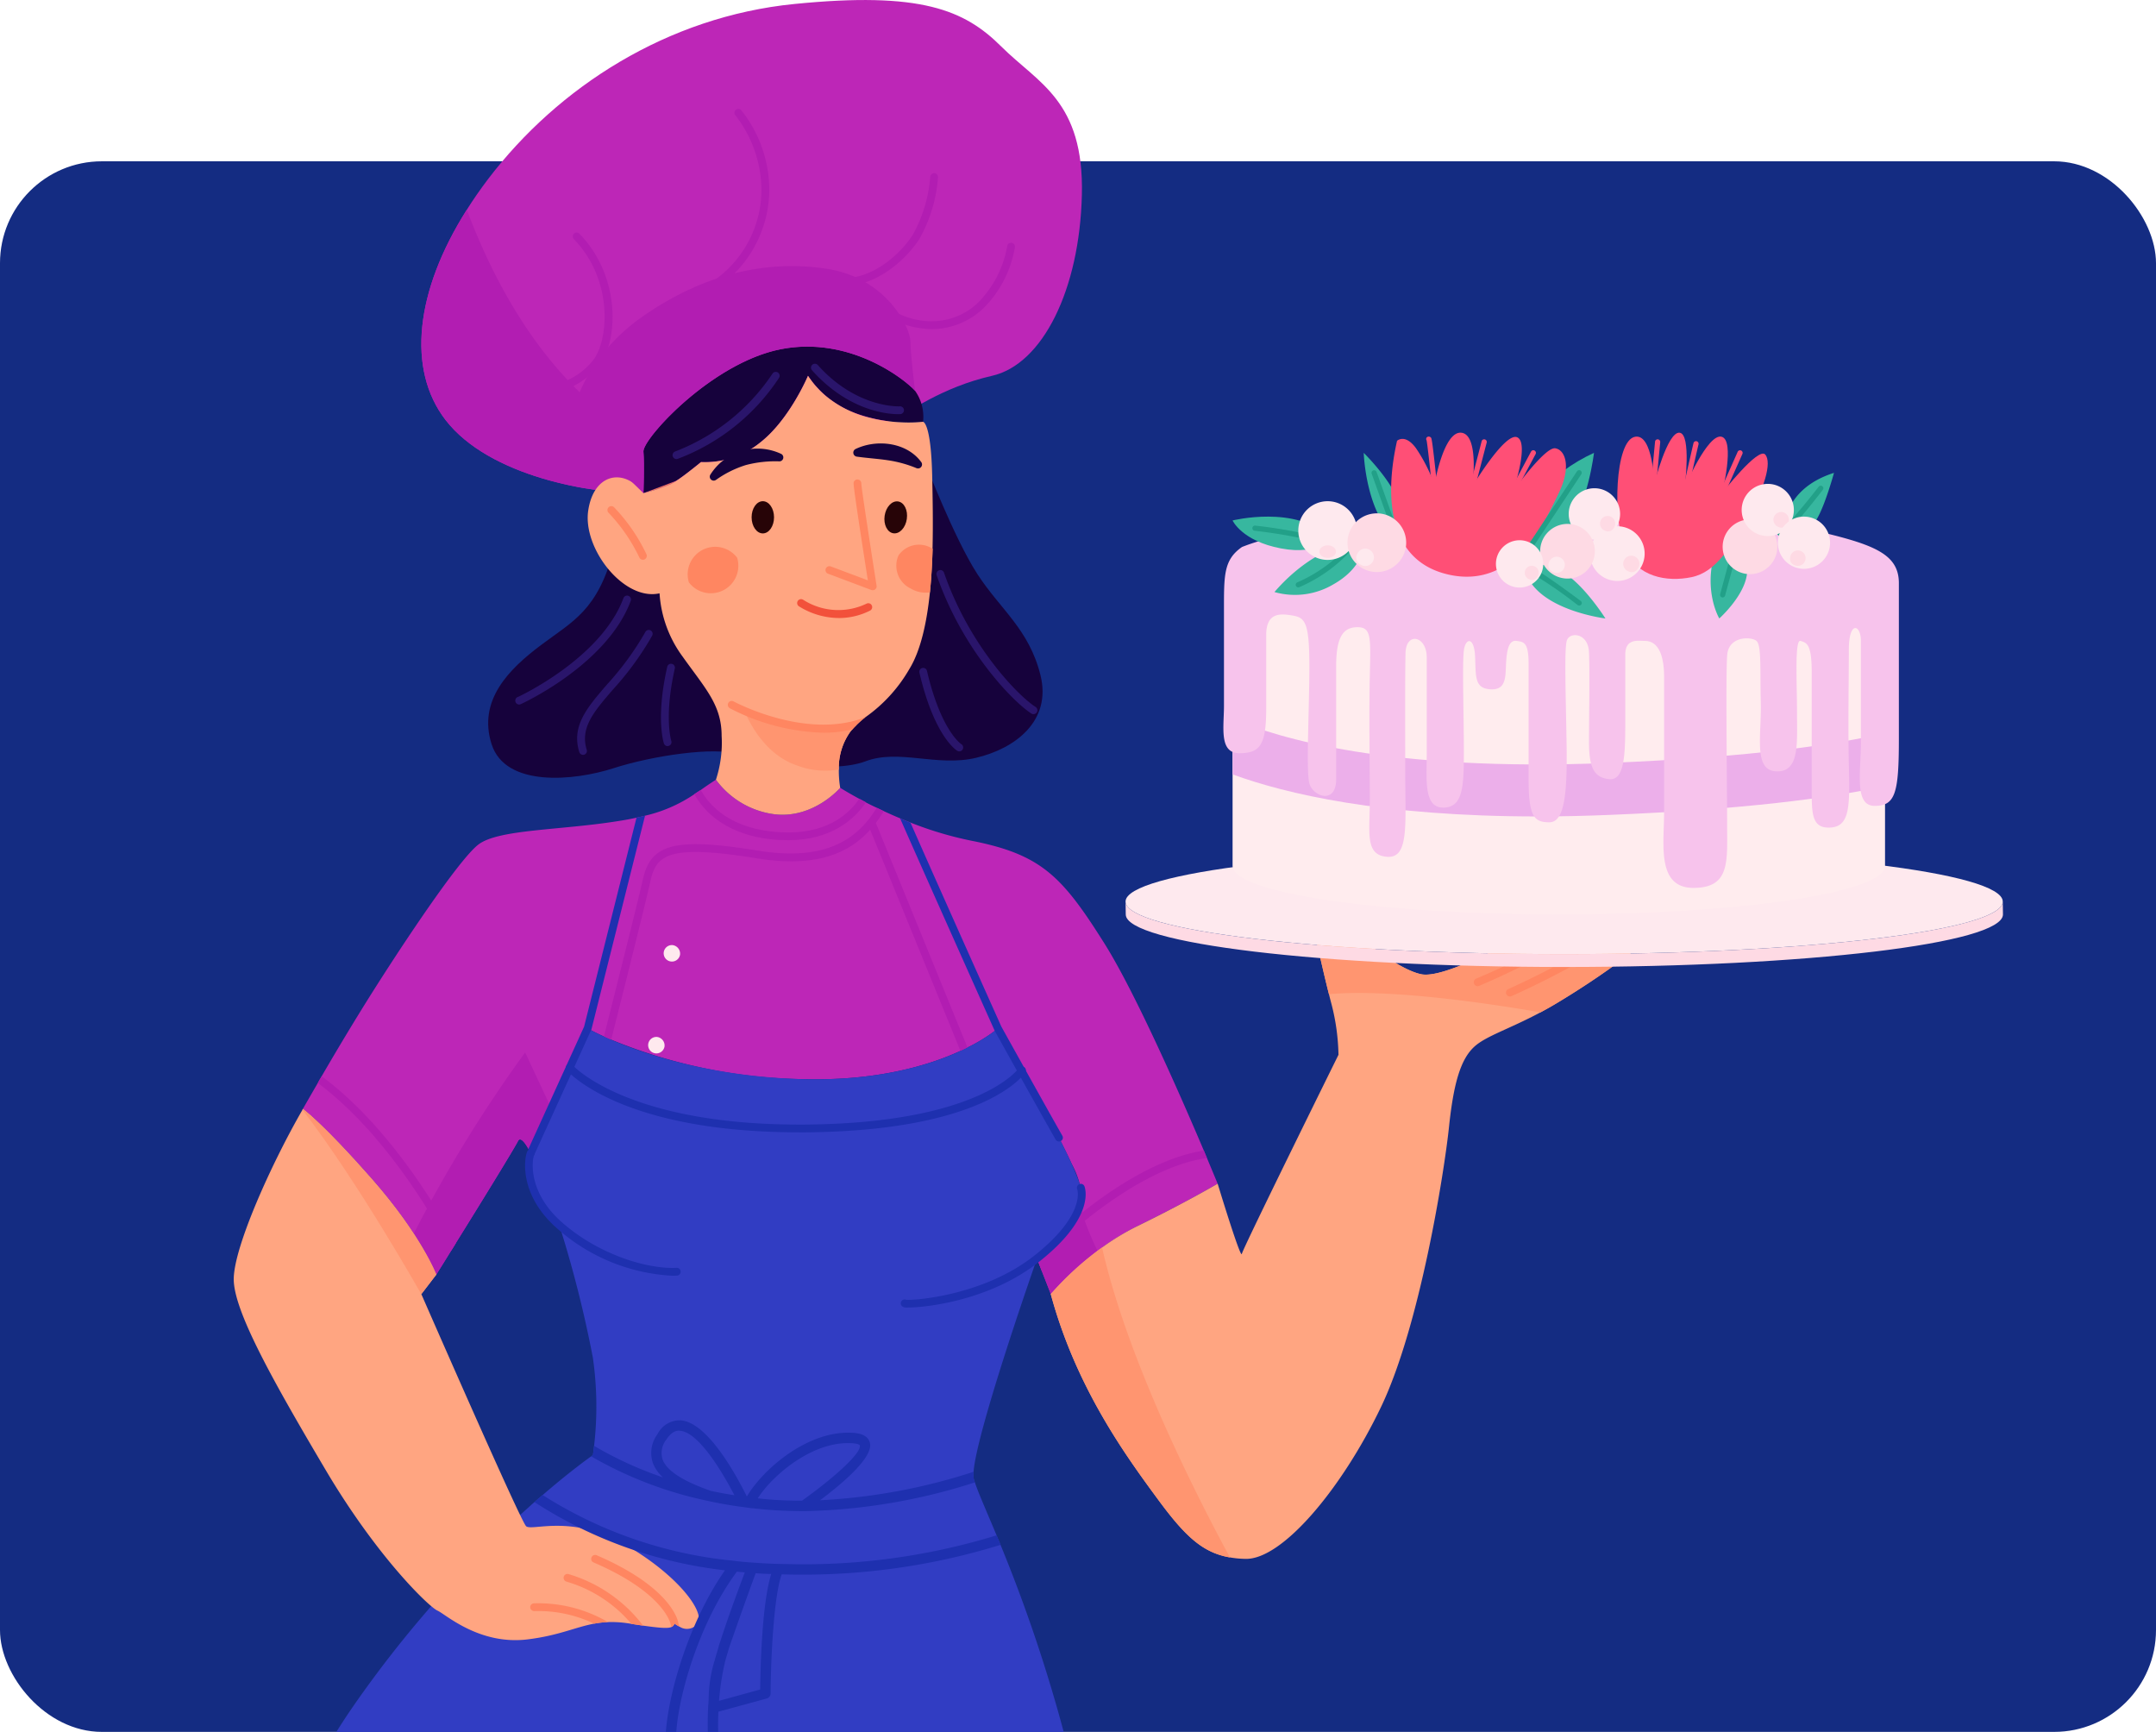 <svg xmlns="http://www.w3.org/2000/svg" xmlns:xlink="http://www.w3.org/1999/xlink" width="254" height="204" viewBox="0 0 254 204">
  <defs>
    <clipPath id="clip-path">
      <rect id="Rectángulo_401578" data-name="Rectángulo 401578" width="254" height="204" rx="12" transform="translate(831.051 1300)" fill="#142c82"/>
    </clipPath>
    <clipPath id="clip-path-2">
      <rect id="Rectángulo_401577" data-name="Rectángulo 401577" width="258.942" height="417.152" fill="none"/>
    </clipPath>
  </defs>
  <g id="Grupo_1100170" data-name="Grupo 1100170" transform="translate(-831.051 -1300)">
    <rect id="Rectángulo_401435" data-name="Rectángulo 401435" width="254" height="185" rx="12" transform="translate(831.051 1319)" fill="#142c82"/>
    <g id="Enmascarar_grupo_1098695" data-name="Enmascarar grupo 1098695" clip-path="url(#clip-path)">
      <g id="Grupo_1099957" data-name="Grupo 1099957" transform="translate(808.08 1300)">
        <g id="Grupo_1099956" data-name="Grupo 1099956" clip-path="url(#clip-path-2)">
          <path id="Trazado_874797" data-name="Trazado 874797" d="M137.835,94.663s-3.656,2.165-9.491,5.014a30.168,30.168,0,0,0-4.659,2.911,36.43,36.43,0,0,0-5.5,5.088l-1.016-2.6-.611-1.59s.318-.295.794-.771c.051-.06.123-.123.185-.183a31.662,31.662,0,0,0,2.628-3.045c.2-.258.38-.525.55-.782a10.274,10.274,0,0,0,.845-1.541c.037-.111.074-.209.109-.306.051-.135.086-.258.123-.39s.049-.269.062-.392a10.531,10.531,0,0,0-1.237-3.792v-.012c-.367-.806-.806-1.687-1.272-2.616-2.922-5.821-7.4-13.281-7.4-13.281s-.123.109-.367.293a19.867,19.867,0,0,1-3.217,1.957c-.258.135-.538.269-.833.4-3.693,1.7-9.8,3.558-18.564,3.326A62,62,0,0,1,66.389,77.7c-.318-.135-.6-.258-.856-.378-.685-.306-1.2-.564-1.518-.735l-.4-.218c-.121.244-.267.525-.416.843-.121.22-.232.464-.353.722-.16.318-.306.648-.478,1s-.33.722-.513,1.1c-.71,1.529-1.492,3.266-2.226,4.893-.123.256-.22.5-.343.745,0,.012-.012.025-.012.037-.232.538-.464,1.063-.685,1.553-.318.734-.611,1.395-.856,1.957-.121.281-.232.538-.33.759s-.183.416-.258.575c-.135.318-.22.5-.22.5-.1-.172-.183-.343-.281-.49-.5-.88-.991-1.418-1.235-.917-.453.905-4.586,7.618-7.3,11.972-.185.318-.38.624-.564.917-1.04,1.687-1.762,2.838-1.762,2.838a29.079,29.079,0,0,0-2.653-4.832,57.682,57.682,0,0,0-4.928-6.42c-5.835-6.641-8.133-8.268-8.133-8.268s.671-1.186,1.76-3.057c.135-.258.295-.513.453-.794,1.174-2.019,2.727-4.649,4.428-7.411,3.656-5.956,11.654-18.162,14.1-19.924s9.625-1.625,16.4-2.714q1.191-.184,2.164-.4c.355-.074.685-.146,1-.232a17.285,17.285,0,0,0,5.81-2.532c.244-.172.5-.343.759-.5.55-.392,1.137-.794,1.785-1.211a10.148,10.148,0,0,0,6.91,4.073c4.61.538,7.729-3.119,7.729-3.119s.831.527,2.249,1.3c.246.135.5.269.784.416v.012c.39.2.819.416,1.272.624.269.135.55.269.831.4.6.269,1.235.562,1.92.843.392.172.808.343,1.223.5a42.125,42.125,0,0,0,7.179,2.14c8.268,1.625,10.7,4.194,15.728,12.193,3.632,5.8,8.99,18.026,11.654,24.3q.184.459.367.88c.784,1.873,1.26,3.022,1.26,3.022" transform="translate(28.588 44.762)" fill="#bd26b7"/>
          <path id="Trazado_874798" data-name="Trazado 874798" d="M52.847,63.736a.971.971,0,1,1-.892-1.126,1.017,1.017,0,0,1,.892,1.126" transform="translate(48.412 59.531)" fill="#fee9ee"/>
          <path id="Trazado_874799" data-name="Trazado 874799" d="M52.916,70.014c0,.012-.012.023-.012.037-.232.538-.464,1.063-.685,1.553-.318.734-.613,1.395-.856,1.957-.123.281-.232.538-.33.759s-.183.416-.258.574c-.135.318-.22.5-.22.5-.1-.172-.183-.341-.281-.488-.5-.882-.991-1.42-1.235-.919-.453.905-4.586,7.62-7.3,11.974-.183.318-.378.622-.562.917-1.04,1.687-1.762,2.837-1.762,2.837a29.028,29.028,0,0,0-2.653-4.83,162,162,0,0,1,13.121-21.34Z" transform="translate(34.954 60.422)" fill="#b21db2"/>
          <path id="Trazado_874800" data-name="Trazado 874800" d="M81.529,78.177a36.548,36.548,0,0,0-5.5,5.088l-1.014-2.6-.613-1.59s.318-.295.8-.771a2.324,2.324,0,0,1,.183-.183,31.929,31.929,0,0,0,2.63-3.045c.2-.258.378-.527.55-.782a10.35,10.35,0,0,0,.843-1.541,35.675,35.675,0,0,0,2.128,5.429" transform="translate(70.742 69.172)" fill="#b21db2"/>
          <path id="Trazado_874801" data-name="Trazado 874801" d="M115.037,22.973c-.269,11.118-4.61,19.934-10.579,21.292s-9.758,4.294-11.789,5.2c-1.467.648-16.02,4.83-24.044,7.142-3.106.88-5.234,1.479-5.234,1.479-5.956.148-18.174-1.945-23.322-8.621C35.495,43.519,36.5,34.3,42.574,24.709q1.138-1.814,2.521-3.632C53.349,10.23,66.226,1.962,81.148.47c14.906-1.492,20.057.685,24.4,5.014s9.76,6.373,9.491,17.489" transform="translate(35.39 0.001)" fill="#bd26b7"/>
          <path id="Trazado_874802" data-name="Trazado 874802" d="M70.165,42.385l-1.541,2.177c-3.106.88-5.234,1.479-5.234,1.479-5.956.148-18.174-1.943-23.322-8.621-4.575-5.944-3.57-15.166,2.507-24.754C52.922,40.148,70.165,42.385,70.165,42.385" transform="translate(35.389 12.043)" fill="#b21db2"/>
          <path id="Trazado_874803" data-name="Trazado 874803" d="M111.714,33.572l-.029,0a.3.3,0,0,1-.275-.332l.611-6.436a.3.3,0,0,1,.332-.275.306.306,0,0,1,.277.334l-.611,6.434a.307.307,0,0,1-.3.277" transform="translate(105.933 25.222)" fill="#ff4f76"/>
          <path id="Trazado_874804" data-name="Trazado 874804" d="M113.617,33.473a.257.257,0,0,1-.066-.008.305.305,0,0,1-.232-.365c.324-1.43,1.381-6.106,1.432-6.262a.306.306,0,0,1,.581.189c-.057.2-.878,3.82-1.416,6.208a.306.306,0,0,1-.3.238" transform="translate(107.742 25.321)" fill="#ff4f76"/>
          <path id="Trazado_874805" data-name="Trazado 874805" d="M115.754,33.27a.318.318,0,0,1-.125-.025.3.3,0,0,1-.154-.4l2.437-5.474a.306.306,0,1,1,.56.248l-2.439,5.474a.3.3,0,0,1-.279.179" transform="translate(109.774 25.85)" fill="#ff4f76"/>
          <path id="Trazado_874806" data-name="Trazado 874806" d="M100.692,33.573a.371.371,0,0,1-.078-.01.309.309,0,0,1-.218-.373l1.678-6.436a.3.3,0,0,1,.375-.218.309.309,0,0,1,.218.373l-1.678,6.436a.306.306,0,0,1-.3.228" transform="translate(95.452 25.222)" fill="#ff4f76"/>
          <path id="Trazado_874807" data-name="Trazado 874807" d="M98.941,33.041a.3.3,0,0,1-.3-.275c-.222-2.152-.609-5.677-.693-5.972a.277.277,0,0,1,.1-.394.338.338,0,0,1,.441.117c.049.074.142.215.761,6.186a.306.306,0,0,1-.273.336l-.031,0" transform="translate(93.086 25.063)" fill="#ff4f76"/>
          <path id="Trazado_874808" data-name="Trazado 874808" d="M102.959,33.492a.306.306,0,0,1-.269-.449l3.045-5.695a.3.3,0,0,1,.414-.127.308.308,0,0,1,.127.414l-3.047,5.695a.3.3,0,0,1-.269.162" transform="translate(97.608 25.849)" fill="#ff4f76"/>
          <path id="Trazado_874809" data-name="Trazado 874809" d="M93.522,146.791c-.429,1.871-1,4.378-1.65,7.265-2.374,10.443-5.86,26.024-7.866,36.188-3.254,16.473-15.459,64.267-15.459,64.267-8.133,2.838-18.5.2-18.5.2.414-6.508-.808-40.053,1.089-59.376s9.087-29.278,9.087-31.114c0-.977-.232-3.18-.455-7.031-.148-2.63-.293-6.042-.341-10.336,17.659,1.114,28.518.527,34.1-.061" transform="translate(47.573 139.576)" fill="#fee9ee"/>
          <path id="Trazado_874810" data-name="Trazado 874810" d="M69.979,149.64c-.856,2.6-2.335,7.082-4.171,12.413-2.043,5.931-4.538,12.9-7.056,19.372-6.1,15.654-27.261,79.507-27.261,79.507-7.924,2.653-18.086.416-18.086.416s-1.223-39.858,4.67-61a312.111,312.111,0,0,1,14.848-40.675s-.074-5.638.49-12.671c.146-1.822.33-3.744.574-5.687,4.893,1.773,17.037,5.638,35.993,8.328" transform="translate(12.645 134.367)" fill="#fee9ee"/>
          <path id="Trazado_874811" data-name="Trazado 874811" d="M56.022,38.271c-1.9,7.05-4.744,8.27-8.541,11.116S40.025,55.9,41.652,61.046s9.76,4.339,14.37,2.848,12.066-2.577,14.641-1.627,11.116,2.3,15.047.813,8.406.677,13.014-.408,8.949-4.337,7.593-9.76-4.744-7.727-7.456-11.929-6.1-13.014-6.1-13.014Z" transform="translate(39.228 26.594)" fill="#16023c"/>
          <path id="Trazado_874812" data-name="Trazado 874812" d="M124.279,226.655a42.012,42.012,0,0,1-4.7.673c-5.577.587-16.438,1.174-34.1.061-3-.2-6.176-.427-9.577-.734-5.332-.464-10.261-1.04-14.8-1.687-18.956-2.69-31.1-6.555-35.993-8.328-1.65-.6-2.5-.954-2.5-.954,0-24,7.056-54.362,20.472-73.76A135.066,135.066,0,0,1,64.413,117.9c.209-.183.416-.367.624-.538.123-.1.232-.207.343-.293,3.008-2.593,5.1-4.122,5.722-4.563.135-.1.2-.146.2-.146s.072-.39.146-1.089a40.291,40.291,0,0,0-.146-10.408,138.065,138.065,0,0,0-3.95-15.593c-2.838-2.212-3.3-5.821-3.352-7.521-.012-.146-.012-.281-.012-.392,0-.367.012-.574.012-.574s.086-.183.22-.5c.074-.16.158-.355.258-.575s.207-.476.33-.759c.244-.562.538-1.223.856-1.957.22-.488.453-1.014.685-1.553.123-.257.232-.513.355-.782.734-1.627,1.516-3.363,2.224-4.893.185-.378.355-.757.515-1.1s.318-.685.476-1c.123-.258.232-.5.355-.722.146-.318.295-.6.416-.843,0,0,.135.072.4.22,1.945,1.026,10.983,5.38,24.949,5.759,15.862.416,22.979-5.979,22.979-5.979s10.164,16.937,9.906,19.7c-.012.123-.037.258-.06.392s-.074.256-.123.39a8.316,8.316,0,0,1-.954,1.847c-.172.257-.355.525-.55.782a31.653,31.653,0,0,1-2.63,3.045c-.06.06-.135.123-.183.183-.476.478-.794.771-.794.771s-7.107,20.2-7.474,25.119a3.086,3.086,0,0,0,.014.771,1.324,1.324,0,0,0,.072.269c.025.062.037.135.074.209.355,1.112,1.284,3.2,2.556,6.237.049.135.109.269.172.416.1.232.2.464.293.71A181.3,181.3,0,0,1,130.6,162.815c4.684,28.264-6.323,63.84-6.323,63.84" transform="translate(21.512 59.039)" fill="#313dc3"/>
          <path id="Trazado_874813" data-name="Trazado 874813" d="M144.332,59.443a98,98,0,0,1-9.247,6.323c-.757.464-1.479.868-2.163,1.235-3.681,1.968-6.432,2.788-7.8,4.048-1.625,1.492-2.444,4.343-2.983,9.491s-3.389,23.311-8,32.934-11.654,18.04-16,17.9a11.419,11.419,0,0,1-1.8-.172c-3.229-.562-5.283-2.481-8.512-6.873-3.8-5.16-9.624-13.159-12.6-24.142a36.663,36.663,0,0,1,6.042-5.49A28.787,28.787,0,0,1,85.4,92.194c5.833-2.848,9.489-5.014,9.489-5.014s2.716,8.952,2.85,8.268S109.123,72,109.123,72a25.5,25.5,0,0,0-.821-5.968c-.1-.378-.207-.771-.3-1.174-.71-2.788-1.407-6.079-1.994-8.316-.685-2.581,2.433-1.627,3.925,0s6.237,5.418,8.952,5.97c2.716.536,10.164-3.8,11.387-3.939.378-.037,1.92.023,3.839.146.513.025,1.065.06,1.627.1,1.137.074,2.323.16,3.449.232.538.049,1.063.086,1.553.123,2.054.146,3.6.269,3.6.269" transform="translate(71.535 52.245)" fill="#ffa581"/>
          <path id="Trazado_874814" data-name="Trazado 874814" d="M80.533,127.579a1.566,1.566,0,0,1-2.128.355,3.489,3.489,0,0,1-.587-.355.674.674,0,0,1-.355.4c-.365.172-1.186.146-3.338-.16-.416-.06-.88-.133-1.393-.207V127.6a1.11,1.11,0,0,1-.2-.025,12.947,12.947,0,0,0-2.544-.172,9.9,9.9,0,0,0-1.639.183c-2.238.416-4.171,1.407-7.887,1.859-5.687.673-9.625-2.983-10.579-3.4s-7.045-6.225-13.147-16.533S25.89,90.8,25.89,87.013c0-3.767,4.428-13.6,8.1-19.959.014-.037.037-.06.049-.1,0,0,2.3,1.627,8.133,8.268s7.583,11.251,7.583,11.251l-1.762,2.3s11.668,26.709,12.341,27.333,5.283-1.444,11.52,2.091,9.625,8,8.683,9.38" transform="translate(24.618 63.665)" fill="#ffa581"/>
          <path id="Trazado_874815" data-name="Trazado 874815" d="M129.382,59.443a98.008,98.008,0,0,1-9.247,6.323c-.757.464-1.479.868-2.163,1.235-4.977-.868-17.427-2.825-24.924-2.14-.71-2.788-1.407-6.079-1.994-8.316-.685-2.581,2.433-1.627,3.925,0s6.237,5.418,8.952,5.97c2.716.536,10.164-3.8,11.387-3.939.378-.037,1.92.023,3.839.146.513.025,1.065.06,1.627.1,1.137.074,2.323.16,3.449.232.538.049,1.063.086,1.553.123,2.054.146,3.6.269,3.6.269" transform="translate(86.486 52.245)" fill="#ff9570"/>
          <path id="Trazado_874816" data-name="Trazado 874816" d="M53.885,29.405a7.01,7.01,0,0,0,.636-.382l-3.89,1.467a21.329,21.329,0,0,0,3.254-1.085" transform="translate(48.143 27.597)" fill="#e57853"/>
          <path id="Trazado_874817" data-name="Trazado 874817" d="M82.626,26.123c-1.219-1.356-7.727-6.508-15.86-4.881S50.5,31.816,50.632,33.308s0,4.879,0,4.879l3.89-1.465c1.194-.784,2.889-2.195,2.889-2.195a10.341,10.341,0,0,0,6.986-2.3c3.461-2.712,5.62-7.862,5.62-7.862a11.426,11.426,0,0,0,5.6,4.405,18.215,18.215,0,0,0,7.958,1.016,5.278,5.278,0,0,0-.948-3.66" transform="translate(48.142 19.899)" fill="#16023c"/>
          <path id="Trazado_874818" data-name="Trazado 874818" d="M87.9,43.065c-.049,1.713-.146,3.461-.318,5.137-.367,3.572-1.089,6.873-2.435,9.05a17.764,17.764,0,0,1-5.16,5.65,10.419,10.419,0,0,0-1.052.931,6.283,6.283,0,0,0-.5.513c-.06.074-.135.146-.2.232a7.3,7.3,0,0,0-1.383,4.489,12.312,12.312,0,0,0,.16,2.152s-3.119,3.658-7.729,3.119a10.142,10.142,0,0,1-6.91-4.073,13.954,13.954,0,0,0,.671-5.148c0-3.656-1.894-5.552-4.6-9.356a14.046,14.046,0,0,1-2.714-7.448c-4.208.942-9.087-5.295-8.4-9.77.55-3.658,3.106-4.686,5.209-3.291a4.844,4.844,0,0,1,1.3,1.26.1.1,0,0,0,.037-.012,20.277,20.277,0,0,0,3.215-1.065c.086-.049.183-.1.295-.17a2.058,2.058,0,0,0,.341-.22c.209-.135.429-.283.661-.453.392-.283.782-.587,1.137-.868.538-.417.954-.759,1.063-.845l.025-.023a10.354,10.354,0,0,0,6.982-2.312c3.463-2.7,5.626-7.852,5.626-7.852.135.207.269.4.416.587a2.357,2.357,0,0,0,.209.269.579.579,0,0,0,.074.1c.17.209.341.39.513.576A9.632,9.632,0,0,0,75.8,25.441a12.892,12.892,0,0,0,4.782,2.214,16.6,16.6,0,0,0,2.483.429.249.249,0,0,0,.086.012c.353.037.7.06,1.014.072a16.473,16.473,0,0,0,2.6-.06s.954,0,1.089,6.543c.049,2.372.111,5.343.037,8.414" transform="translate(44.943 21.575)" fill="#ffa581"/>
          <path id="Trazado_874819" data-name="Trazado 874819" d="M44.136,202.629V222.76s-2.128.146-5.443.355c-11.935.734-39.319,2.261-38.681.671.817-2.043,26.036-20.741,26.036-20.741a44.76,44.76,0,0,0,13.221.636,24.417,24.417,0,0,0,4.867-1.052" transform="translate(0 192.67)" fill="#16023c"/>
          <path id="Trazado_874820" data-name="Trazado 874820" d="M93.6,222.543H50.116s-.392-13.832.012-20.338c0,0,.817.207,2.187.453,3.486.6,10.484,1.393,16.315-.65,1.026,1.211,24.975,20.535,24.975,20.535" transform="translate(47.491 192.079)" fill="#16023c"/>
          <path id="Trazado_874821" data-name="Trazado 874821" d="M52.641,36.88a.461.461,0,0,1-.417-.267,20.306,20.306,0,0,0-3.632-5.269.459.459,0,0,1,.636-.661,20.833,20.833,0,0,1,3.83,5.548.458.458,0,0,1-.224.609.475.475,0,0,1-.191.041" transform="translate(46.07 29.053)" fill="#ff8661"/>
          <path id="Trazado_874822" data-name="Trazado 874822" d="M67.2,42a.465.465,0,0,1-.162-.029l-5.125-1.927a.459.459,0,0,1,.324-.858l4.387,1.65c-1.764-11.27-1.709-11.436-1.664-11.572a.459.459,0,0,1,.893.181c.029.6,1.089,7.491,1.8,12.027a.457.457,0,0,1-.164.425.452.452,0,0,1-.289.1" transform="translate(58.59 27.526)" fill="#ff8661"/>
          <path id="Trazado_874823" data-name="Trazado 874823" d="M64.838,38.4a8.965,8.965,0,0,1-4.725-1.387.459.459,0,0,1,.521-.757A7.678,7.678,0,0,0,68.1,36.7a.459.459,0,0,1,.41.821,8.134,8.134,0,0,1-3.673.88" transform="translate(56.971 34.398)" fill="#f2513b"/>
          <path id="Trazado_874824" data-name="Trazado 874824" d="M54.694,30.171a6.565,6.565,0,0,1,8.332-2.483.465.465,0,0,1-.174.892,13.673,13.673,0,0,0-3.96.435,12.369,12.369,0,0,0-3.529,1.756.464.464,0,0,1-.669-.6" transform="translate(51.949 25.764)" fill="#16023c"/>
          <path id="Trazado_874825" data-name="Trazado 874825" d="M63.561,27.435c2.5-1.206,6.044-.8,7.751,1.539a.471.471,0,0,1-.554.714,14.266,14.266,0,0,0-3.4-.936c-1.159-.176-2.39-.248-3.652-.425a.476.476,0,0,1-.146-.892" transform="translate(60.195 25.459)" fill="#16023c"/>
          <path id="Trazado_874826" data-name="Trazado 874826" d="M79.761,51.393a.467.467,0,0,1-.248-.072c-2.226-1.432-8.129-7.522-11.161-16.294a.458.458,0,1,1,.866-.3c2.954,8.545,8.648,14.442,10.79,15.819a.459.459,0,0,1-.248.845" transform="translate(64.969 32.728)" fill="#2a156b"/>
          <path id="Trazado_874827" data-name="Trazado 874827" d="M72,50.142a.445.445,0,0,1-.232-.064c-.109-.064-2.7-1.676-4.458-9.167A.459.459,0,1,1,68.2,40.7c1.652,7.029,4.013,8.578,4.038,8.592a.46.46,0,0,1-.242.851" transform="translate(63.987 38.362)" fill="#2a156b"/>
          <path id="Trazado_874828" data-name="Trazado 874828" d="M43.351,48.785a.459.459,0,0,1-.127-.9c.078-.029,9.762-4.524,12.407-11.619a.459.459,0,1,1,.86.32C53.675,44.142,43.573,48.74,43.478,48.768a.484.484,0,0,1-.127.018" transform="translate(40.784 34.2)" fill="#2a156b"/>
          <path id="Trazado_874829" data-name="Trazado 874829" d="M47.32,52.73a.462.462,0,0,1-.439-.324c-.948-3.075.913-5.234,3.27-7.967a34.515,34.515,0,0,0,4.495-6.147.458.458,0,1,1,.8.439,35.246,35.246,0,0,1-4.6,6.307c-2.257,2.618-3.888,4.508-3.088,7.1a.461.461,0,0,1-.3.575.563.563,0,0,1-.137.02" transform="translate(44.337 36.182)" fill="#2a156b"/>
          <path id="Trazado_874830" data-name="Trazado 874830" d="M52.472,49.785a.456.456,0,0,1-.433-.312c-.041-.121-.975-3.026.394-9.048a.458.458,0,0,1,.893.2c-1.3,5.734-.427,8.527-.417,8.554a.46.46,0,0,1-.437.6" transform="translate(49.15 38.099)" fill="#2a156b"/>
          <path id="Trazado_874831" data-name="Trazado 874831" d="M52.849,32.723a.459.459,0,0,1-.146-.893A24.246,24.246,0,0,0,64.16,22.668a.458.458,0,0,1,.778.484A24.728,24.728,0,0,1,52.995,32.7a.478.478,0,0,1-.146.023" transform="translate(49.815 21.349)" fill="#2a156b"/>
          <path id="Trazado_874832" data-name="Trazado 874832" d="M71.023,27.9c-1.128,0-5.81-.312-10.156-5.174a.459.459,0,0,1,.685-.613c4.563,5.107,9.608,4.871,9.661,4.863a.459.459,0,0,1,.059.917c-.023,0-.109.006-.248.006" transform="translate(57.765 20.886)" fill="#2a156b"/>
          <path id="Trazado_874833" data-name="Trazado 874833" d="M47.942,33.064a19.489,19.489,0,0,1-7.409-1.736.458.458,0,0,1-.246-.6.453.453,0,0,1,.6-.244c6.19,2.591,10.78,2.136,13.644-1.354,1.885-2.3,2.476-9.477-2.22-14.308a.458.458,0,1,1,.657-.638c4.895,5.031,4.608,12.679,2.271,15.527a8.979,8.979,0,0,1-7.3,3.354" transform="translate(38.272 13.354)" fill="#b21db2"/>
          <path id="Trazado_874834" data-name="Trazado 874834" d="M54.156,28.84a.454.454,0,0,1-.423-.281.46.46,0,0,1,.248-.6A13.083,13.083,0,0,0,61.621,16.05a14.491,14.491,0,0,0-3.065-8.714.458.458,0,1,1,.687-.607,15.153,15.153,0,0,1,3.3,9.313,14.04,14.04,0,0,1-8.209,12.764.5.5,0,0,1-.176.033" transform="translate(51.058 6.252)" fill="#b21db2"/>
          <path id="Trazado_874835" data-name="Trazado 874835" d="M64.422,23.737a6.981,6.981,0,0,1-3.156-.757.458.458,0,1,1,.41-.819c4.389,2.195,8.968-1.563,10.821-4.448a16.6,16.6,0,0,0,2.05-6.828.482.482,0,0,1,.486-.431.461.461,0,0,1,.431.486,17.284,17.284,0,0,1-2.195,7.269c-1.592,2.478-5.049,5.529-8.847,5.529" transform="translate(58.013 9.939)" fill="#b21db2"/>
          <path id="Trazado_874836" data-name="Trazado 874836" d="M71.45,24.826a10.724,10.724,0,0,1-6.887-2.69.458.458,0,0,1,.587-.7c4.46,3.716,9.436,2.833,12.047.039a12.565,12.565,0,0,0,3.2-6.409.458.458,0,0,1,.911.1A13.282,13.282,0,0,1,77.867,22.1a8.777,8.777,0,0,1-6.416,2.729" transform="translate(61.233 13.935)" fill="#b21db2"/>
          <path id="Trazado_874837" data-name="Trazado 874837" d="M73.408,72.3c-20.779,0-27.091-7.009-27.353-7.312a.458.458,0,0,1,.693-.6c.062.07,6.371,7,26.674,7l.576,0c20.687-.133,25.265-6.576,25.31-6.641a.458.458,0,0,1,.765.505c-.185.283-4.785,6.918-26.069,7.052-.2,0-.4,0-.6,0" transform="translate(43.686 61.076)" fill="#1e30af"/>
          <path id="Trazado_874838" data-name="Trazado 874838" d="M60.812,84.294A22.212,22.212,0,0,1,47.2,78.673c-4.561-4.032-3.783-8.406-3.449-9.044a.459.459,0,0,1,.813.425c-.238.455-.87,4.3,3.244,7.934,4.274,3.779,10.033,5.552,13.521,5.377a.449.449,0,0,1,.482.433.459.459,0,0,1-.433.482c-.183.01-.373.014-.57.014" transform="translate(41.348 65.974)" fill="#1e30af"/>
          <path id="Trazado_874839" data-name="Trazado 874839" d="M73.138,48.737c-1.309,1.92-4.023,4.257-9.345,3.939-5.845-.343-8.315-3.143-9.331-4.979-.256.16-.513.33-.757.5,1.137,2.043,3.851,5.027,10.039,5.394.343.012.673.023.991.023,5.088,0,7.815-2.444,9.185-4.452v-.012c-.281-.146-.538-.281-.782-.416" transform="translate(51.066 45.353)" fill="#b21db2"/>
          <path id="Trazado_874840" data-name="Trazado 874840" d="M52.967,99.028a9.7,9.7,0,0,0-1.639.183,15.207,15.207,0,0,0-7.056-1.481.489.489,0,0,1-.478-.439.456.456,0,0,1,.441-.478,16.3,16.3,0,0,1,8.732,2.214" transform="translate(41.641 92.044)" fill="#ff8661"/>
          <path id="Trazado_874841" data-name="Trazado 874841" d="M53.789,100.917v-.012a15.823,15.823,0,0,0-7.634-4.965.465.465,0,0,1-.33-.564.453.453,0,0,1,.55-.33,17.165,17.165,0,0,1,8.806,6.079c-.416-.062-.882-.135-1.393-.209" transform="translate(43.56 90.362)" fill="#ff8661"/>
          <path id="Trazado_874842" data-name="Trazado 874842" d="M57.879,102.325a3.488,3.488,0,0,1-.587-.355.675.675,0,0,1-.355.4l-.086-.269c-.023-.1-.708-3.718-9.1-7.335a.446.446,0,0,1-.232-.6.457.457,0,0,1,.6-.246c8.941,3.855,9.6,7.815,9.625,7.987Z" transform="translate(45.144 89.272)" fill="#ff8661"/>
          <path id="Trazado_874843" data-name="Trazado 874843" d="M111.446,56.979A83.8,83.8,0,0,1,101.4,62.041a.413.413,0,0,1-.172.037.459.459,0,0,1-.427-.293.477.477,0,0,1,.258-.6,81.047,81.047,0,0,0,8.755-4.3c.515.023,1.065.06,1.627.1" transform="translate(95.824 54.085)" fill="#ff8661"/>
          <path id="Trazado_874844" data-name="Trazado 874844" d="M114.6,57.173a101.266,101.266,0,0,1-11.227,5.919.49.49,0,0,1-.2.037.453.453,0,0,1-.183-.868,111.471,111.471,0,0,0,10.053-5.211c.538.049,1.063.086,1.553.123" transform="translate(97.673 54.246)" fill="#ff8661"/>
          <path id="Trazado_874845" data-name="Trazado 874845" d="M33.769,154.7a8.8,8.8,0,0,1-5.65-1.908.457.457,0,0,1-.062-.646.462.462,0,0,1,.646-.06,8.635,8.635,0,0,0,6.789,1.533.454.454,0,0,1,.55.343.459.459,0,0,1-.343.55,9.273,9.273,0,0,1-1.929.187" transform="translate(26.577 144.512)" fill="#fedae4"/>
          <path id="Trazado_874846" data-name="Trazado 874846" d="M67.479,154.775a6.6,6.6,0,0,1-3.673-1.03.461.461,0,0,1-.131-.636.454.454,0,0,1,.634-.131c2.993,1.963,7.1-.006,7.138-.029a.46.46,0,0,1,.406.825,10.933,10.933,0,0,1-4.374,1" transform="translate(60.474 145.387)" fill="#fedae4"/>
          <path id="Trazado_874847" data-name="Trazado 874847" d="M47.246,84.6c-.183.318-.38.624-.564.917-2.433-4.6-8.047-14.015-15.714-19.739.135-.258.293-.513.453-.794C39.027,70.619,44.628,79.755,47.246,84.6" transform="translate(29.446 61.787)" fill="#b21db2"/>
          <path id="Trazado_874848" data-name="Trazado 874848" d="M74.877,82.347l.135,1.432-.613-1.59a33.944,33.944,0,0,0,3.609-4c3.876-3.314,10.064-7.778,16.046-8.72.123.3.244.6.367.88-8.695,1.235-18.26,10.689-19.544,12" transform="translate(70.742 66.055)" fill="#b21db2"/>
          <path id="Trazado_874849" data-name="Trazado 874849" d="M98.677,95.431c-.062-.148-.123-.283-.172-.416A77.409,77.409,0,0,1,73.762,98.4c-1-.012-2.029-.049-3.069-.109a2.028,2.028,0,0,1-.279-.025c-.382-.012-.749-.049-1.116-.074-.657-.049-1.321-.121-1.957-.2a51.062,51.062,0,0,1-22.329-7.729c-.109.086-.222.2-.345.295-.207.17-.414.353-.622.536A52.12,52.12,0,0,0,66.5,99.136c-4.524,6.457-7,15.654-7,20.07a.605.605,0,0,0,.611.611h5.027a.615.615,0,0,0,.439-.2.562.562,0,0,0,.162-.466,32.639,32.639,0,0,1-.014-3.361l5.7-1.555a.626.626,0,0,0,.453-.587c.025-4.475.406-11.606,1.309-14.038.757.023,1.49.035,2.226.035a78.66,78.66,0,0,0,23.555-3.51c-.1-.244-.2-.476-.293-.708M65.643,108.515a.368.368,0,0,0-.023.1c-.121.367-.222.734-.32,1.075a.564.564,0,0,1-.037.123,15.92,15.92,0,0,0-.685,4.586,35.316,35.316,0,0,0-.086,4.194H60.738c.207-4.586,2.727-13.33,7.167-19.3.3.037.613.06.929.086-1.163,3.117-2.14,5.8-2.862,8.071-.037.1-.074.2-.109.306a3.331,3.331,0,0,0-.109.378c-.039.135-.074.258-.111.378m5.016,4.661L65.8,114.508a30.477,30.477,0,0,1,.661-4.389c.051-.232.109-.478.183-.71.125-.4.244-.831.378-1.26,1.432-4.12,2.581-7.277,3.094-8.67l.5.035c.453.025.893.051,1.334.051-1.1,3.484-1.272,11.055-1.3,13.611" transform="translate(41.88 85.832)" fill="#1e30af"/>
          <path id="Trazado_874850" data-name="Trazado 874850" d="M65.268,95.959c.38.062.771.111,1.163.16H66.5c.55.06,1.114.123,1.689.17.782.062,1.576.111,2.4.135.685.025,1.383.037,2.091.037a69.981,69.981,0,0,0,20.008-3.387c-.035-.074-.049-.148-.072-.209a1.219,1.219,0,0,1-.074-.269,3.011,3.011,0,0,1-.012-.771,69.38,69.38,0,0,1-18.088,3.352c2.985-2.238,6.286-5.148,5.87-6.775-.183-.7-.843-1.089-1.957-1.163-5.357-.378-10.712,4.368-12.536,7.5-1.344-2.714-4.67-8.744-7.8-8.976a2.937,2.937,0,0,0-2.727,1.627,3.7,3.7,0,0,0-.55,3.387,4.372,4.372,0,0,0,1.2,1.713,43.619,43.619,0,0,1-8.121-3.718c-.072.7-.146,1.089-.146,1.089s-.06.049-.2.146a46.422,46.422,0,0,0,13.808,5.259c1.258.281,2.593.513,3.986.7m13-7.5c.613.037.845.183.856.246.22.831-2.739,3.607-6.812,6.518-1.381,0-2.727-.049-4.023-.158-.4-.037-.8-.074-1.186-.123,1.773-2.776,6.567-6.824,11.165-6.483m-22.38,1.9a2.522,2.522,0,0,1,.427-2.312c.624-.966,1.2-1.075,1.492-1.075.049,0,.086.012.123.012,2.117.146,4.842,4.549,6.42,7.595-.954-.146-1.883-.318-2.776-.513-2.384-.833-5.088-2.056-5.687-3.707" transform="translate(45.141 81.537)" fill="#1e30af"/>
          <path id="Trazado_874851" data-name="Trazado 874851" d="M54.663,37.93c-.135-1.49,8-10.439,16.132-12.064s14.641,3.523,15.862,4.879c0,0-.542-4.339-.542-5.829s-2.712-7.456-9.9-8.541-14.507.679-21.557,5.558-8.268,11.253-8.268,11.253c.814,2.575,6.963,8.35,8.27,9.625,0,0,.137-3.391,0-4.881" transform="translate(44.113 15.277)" fill="#b21db2"/>
          <path id="Trazado_874852" data-name="Trazado 874852" d="M183.09,54.436c0,3.418-23.135,6.188-51.672,6.188s-51.67-2.77-51.67-6.188l.021,1.516c0,3.418,23.135,6.188,51.672,6.188s51.672-2.77,51.672-6.188Z" transform="translate(75.828 51.761)" fill="#fedae4"/>
          <path id="Trazado_874853" data-name="Trazado 874853" d="M131.419,51.264c-28.537,0-51.672,2.77-51.672,6.188s23.135,6.188,51.672,6.188,51.672-2.77,51.672-6.188-23.135-6.188-51.672-6.188" transform="translate(75.827 48.744)" fill="#fee9ee"/>
          <path id="Trazado_874854" data-name="Trazado 874854" d="M163.075,34.419V69.275c0,3.155-17.206,5.71-38.426,5.71s-38.44-2.556-38.44-5.71V34.419c0,3.143,17.208,5.7,38.44,5.7s38.426-2.556,38.426-5.7" transform="translate(81.973 32.727)" fill="#ffecee"/>
          <path id="Trazado_874855" data-name="Trazado 874855" d="M130.471,48.612c-25.89,1.063-39-2.948-44.261-5.222v6.569c6.251,2.286,17.515,4.953,35.981,4.953q4.035,0,8.523-.185c15.642-.636,25.794-1.968,32.361-3.387V45.091c-5.675,1.332-15.593,2.825-32.6,3.521" transform="translate(81.973 41.257)" fill="#ecafea"/>
          <path id="Trazado_874856" data-name="Trazado 874856" d="M124.643,31.49c-21.225,0-38.432,2.556-38.432,5.708s17.206,5.708,38.432,5.708,38.432-2.556,38.432-5.708-17.206-5.708-38.432-5.708" transform="translate(81.974 29.942)" fill="#e57853"/>
          <path id="Trazado_874857" data-name="Trazado 874857" d="M87.857,34.95c-2.2,1.526-2.134,3.355-2.134,7.626V53.658c0,2.542-.611,5.591,1.83,5.591S90.7,58.233,90.7,53.963V45.32c0-2.745,1.767-2.521,3.172-2.277s1.912.853,1.912,5.936-.406,12.3,0,13.828S98.94,65.35,98.94,62.3V48.98c0-3.457.847-4.575,2.507-4.575s1.561,1.206,1.457,5.737,0,10.8,0,14.631-.609,6.473,2.035,6.676,2.134-3.863,2.134-10.371-.023-11.081.039-13.625,2.5-2.033,2.5.509V59.351c0,2.848-.406,6.305,1.931,6.305s2.441-2.441,2.441-6.609-.2-10.371,0-11.9,1.221-1.627,1.323.712-.1,3.761,1.83,3.863,1.728-1.625,1.83-3.252.406-2.565,1.219-2.452,1.424.113,1.424,2.655V62.2c0,4.473.611,5.185,2.441,5.185s2.134-3.512,2.033-9.432-.269-10.825.018-11.931,2.524-1,2.626,1.332,0,7.573,0,10.6.611,4.144,2.339,4.348S133,59.86,133,56V47.659c0-1.933,1.424-1.65,2.339-1.639s2.236.622,2.236,4.282V66.265c0,3.66-.915,8.847,3.457,8.847S145,71.959,145,67.587s-.183-17.692.01-19.928,2.837-2.16,3.447-1.639.406,3.367.509,7.23-.917,8.032,1.83,8.135,2.439-3.254,2.439-6.812-.3-8.769.408-8.553,1.321.316,1.321,3.672V63.824c0,2.747.1,4.372,2.339,4.169s2.136-2.846,2.035-7.421,0-10.066,0-13.523,1.422-2.973,1.422-1.028V57.952c0,3.535-.814,7.5,1.627,7.5s2.846-1.524,2.846-7.93V39.22c0-3.457-2.948-4.575-9.963-6.2s-26.639-2.156-36.5-1.994a195.167,195.167,0,0,0-26.74,2.706,24.355,24.355,0,0,0-4.169,1.219" transform="translate(81.445 29.473)" fill="#f7c3ec"/>
          <path id="Trazado_874858" data-name="Trazado 874858" d="M98.2,37.635c-3.847-2.9-4.071-10.291-4.071-10.291s3.123,3.047,4.071,5.693a6.308,6.308,0,0,1,0,4.6" transform="translate(89.504 26)" fill="#37b79f"/>
          <path id="Trazado_874859" data-name="Trazado 874859" d="M97.6,33.608c-3.9-3.824-11.393-1.963-11.393-1.963s1.091,2.425,5.7,3.293,5.7-1.33,5.7-1.33" transform="translate(81.973 29.66)" fill="#37b79f"/>
          <path id="Trazado_874860" data-name="Trazado 874860" d="M104.381,39.475c-2.335-5.049,2.719-9.869,7.686-12.132,0,0-.7,5.946-3.065,9.077s-4.622,3.055-4.622,3.055" transform="translate(98.693 25.999)" fill="#37b79f"/>
          <path id="Trazado_874861" data-name="Trazado 874861" d="M119.514,35.975s-.677-5.324,5.9-7.425c0,0-1.393,5.09-2.458,6a9.923,9.923,0,0,1-3.439,1.424" transform="translate(113.621 27.147)" fill="#37b79f"/>
          <path id="Trazado_874862" data-name="Trazado 874862" d="M103.833,34.32c.8,5.041,9.544,6.112,9.544,6.112s-2.638-4.185-5.181-5.542a5.289,5.289,0,0,0-4.362-.57" transform="translate(98.73 32.417)" fill="#37b79f"/>
          <path id="Trazado_874863" data-name="Trazado 874863" d="M99.312,32.785c-3.631-.213-7.733,2.483-10.574,5.79a8.867,8.867,0,0,0,6.943-.907c3.709-2.089,3.631-4.883,3.631-4.883" transform="translate(84.377 31.162)" fill="#37b79f"/>
          <path id="Trazado_874864" data-name="Trazado 874864" d="M116.1,33.309c-2.3,5.365,0,9.214,0,9.214s3.315-2.957,3.285-5.706a9.881,9.881,0,0,0-1.514-4.924Z" transform="translate(109.423 30.325)" fill="#37b79f"/>
          <path id="Trazado_874865" data-name="Trazado 874865" d="M111.556,26.6c-2.454.4-2.643,9.9-1.219,13.217s4.947,3.931,7.862,3.322,4.61-3.593,6.574-6.982,2.915-6.506,2.1-7.456-5.084,4.542-5.084,4.542,1.561-6.237-.066-6.643-4.339,5.966-4.339,5.966.813-6.305-.611-6.44-2.981,6.032-2.981,6.032-.137-5.9-2.238-5.558" transform="translate(104.064 24.842)" fill="#ff4f76"/>
          <path id="Trazado_874866" data-name="Trazado 874866" d="M96.481,27.08c-1.289,5.7-1.561,14.169,6.237,15.8s11.317-6.576,12.807-9.627.815-5.082-.4-5.285-4.949,5.016-4.949,5.016,1.9-5.626.474-6.307-5.287,5.765-5.287,5.765.814-6.038-1.288-6.307-3.188,6.1-3.188,6.1a19.25,19.25,0,0,0-2.169-4.27c-1.288-1.766-2.234-.884-2.234-.884" transform="translate(91.078 24.838)" fill="#ff4f76"/>
          <path id="Trazado_874867" data-name="Trazado 874867" d="M109.117,37.6a3.221,3.221,0,1,1,4.5-.708,3.221,3.221,0,0,1-4.5.708" transform="translate(102.494 30.213)" fill="#fee9ee"/>
          <path id="Trazado_874868" data-name="Trazado 874868" d="M110.239,35.274a.954.954,0,1,1,1.094-.336.825.825,0,0,1-1.094.336" transform="translate(104.596 32.034)" fill="#fedae4"/>
          <path id="Trazado_874869" data-name="Trazado 874869" d="M107.754,34.953a3.027,3.027,0,1,1,4.227-.665,3.025,3.025,0,0,1-4.227.665" transform="translate(101.275 28.032)" fill="#fee9ee"/>
          <path id="Trazado_874870" data-name="Trazado 874870" d="M108.81,32.77a.895.895,0,1,1,1.03-.314.777.777,0,0,1-1.03.314" transform="translate(103.251 29.743)" fill="#fedae4"/>
          <path id="Trazado_874871" data-name="Trazado 874871" d="M67.017,86.052a3.121,3.121,0,0,1-.386-.018.668.668,0,0,1-.384-.224.458.458,0,0,1,.129-.634.45.45,0,0,1,.425-.045c.786.1,9.077-.425,15.133-5.22,6.083-4.815,5.037-7.77,5.025-7.8a.461.461,0,0,1,.254-.6.454.454,0,0,1,.593.244c.06.142,1.4,3.562-5.3,8.871-5.938,4.7-13.586,5.421-15.488,5.421" transform="translate(62.919 67.968)" fill="#1e30af"/>
          <path id="Trazado_874872" data-name="Trazado 874872" d="M57.422,49.252,51.111,74.408l-.049.111L44.384,89.17l-.416.782c-.012-.146-.012-.281-.012-.39,0-.367.012-.576.012-.576-.1-.172-.183-.341-.281-.49L50.243,74.1l6.176-24.62c.355-.072.685-.146,1-.232" transform="translate(41.541 46.831)" fill="#1e30af"/>
          <path id="Trazado_874873" data-name="Trazado 874873" d="M85.075,87.418c-.012,0-.012.012-.025.012a.381.381,0,0,1-.2.049.475.475,0,0,1-.4-.232c-2.862-5.051-6.738-12.035-7.165-12.8l-.037-.074c-3.5-7.815-8.794-19.678-11.118-24.961.392.172.808.341,1.223.5,2.655,6.042,8.207,18.455,10.714,24.044,0,0,1.04,1.871,2.458,4.415s3.2,5.747,4.721,8.426a.449.449,0,0,1-.172.624" transform="translate(62.88 46.98)" fill="#1e30af"/>
          <path id="Trazado_874874" data-name="Trazado 874874" d="M59.184,34.328a3.242,3.242,0,0,1-5.687,2.9,3.242,3.242,0,0,1,5.687-2.9" transform="translate(50.631 31.367)" fill="#ff8661"/>
          <path id="Trazado_874875" data-name="Trazado 874875" d="M70.2,33.355c-.049,1.713-.146,3.461-.318,5.137a3.483,3.483,0,0,1-2.263-.453,2.976,2.976,0,0,1-1.43-3.913,2.933,2.933,0,0,1,4.011-.771" transform="translate(62.643 31.284)" fill="#ff8661"/>
          <path id="Trazado_874876" data-name="Trazado 874876" d="M59.806,32.156c0,1.046-.591,1.9-1.321,1.9s-1.321-.851-1.321-1.9.591-1.894,1.321-1.894,1.321.847,1.321,1.894" transform="translate(54.355 28.775)" fill="#270407"/>
          <path id="Trazado_874877" data-name="Trazado 874877" d="M67.825,32.35c-.152,1.036-.86,1.789-1.582,1.682S65.058,33,65.212,31.965s.86-1.789,1.582-1.684,1.182,1.032,1.03,2.068" transform="translate(61.979 28.784)" fill="#270407"/>
          <path id="Trazado_874878" data-name="Trazado 874878" d="M90.328,38.178a.306.306,0,0,1-.111-.591,17.575,17.575,0,0,0,6.475-4.86.305.305,0,1,1,.478.38,17.853,17.853,0,0,1-6.73,5.049.282.282,0,0,1-.111.021" transform="translate(85.597 31.009)" fill="#22a088"/>
          <path id="Trazado_874879" data-name="Trazado 874879" d="M96.712,34.056a.356.356,0,0,1-.078-.01,60.137,60.137,0,0,0-8.935-1.7.306.306,0,1,1,.031-.611,59.421,59.421,0,0,1,9.06,1.719.306.306,0,0,1-.078.6" transform="translate(83.112 30.176)" fill="#22a088"/>
          <path id="Trazado_874880" data-name="Trazado 874880" d="M97.754,36.943a.31.31,0,0,1-.289-.2L94.619,28.8a.3.3,0,0,1,.185-.39.31.31,0,0,1,.39.185l2.846,7.938a.3.3,0,0,1-.183.392.32.32,0,0,1-.1.018" transform="translate(89.951 26.998)" fill="#22a088"/>
          <path id="Trazado_874881" data-name="Trazado 874881" d="M104.137,38.282a.292.292,0,0,1-.168-.051.3.3,0,0,1-.086-.423l6.139-9.278a.306.306,0,1,1,.509.339l-6.141,9.276a.3.3,0,0,1-.254.137" transform="translate(98.728 26.998)" fill="#22a088"/>
          <path id="Trazado_874882" data-name="Trazado 874882" d="M110.435,38.942a.314.314,0,0,1-.181-.059A50.587,50.587,0,0,0,104,34.662a.288.288,0,0,1-.33-.252.324.324,0,0,1,.275-.353l.037,0c.523,0,2.755,1.459,6.637,4.339a.3.3,0,0,1-.181.55" transform="translate(98.569 32.379)" fill="#22a088"/>
          <path id="Trazado_874883" data-name="Trazado 874883" d="M115.955,40.064a.39.39,0,0,1-.08-.01.306.306,0,0,1-.215-.375L117.7,32.1a.305.305,0,1,1,.589.16l-2.044,7.575a.306.306,0,0,1-.295.226" transform="translate(109.965 30.311)" fill="#22a088"/>
          <path id="Trazado_874884" data-name="Trazado 874884" d="M119.424,35.239a.323.323,0,0,1-.191-.068.306.306,0,0,1-.09-.423.309.309,0,0,1,.308-.133c.525-.242,2.694-2.786,4.542-5.172a.305.305,0,1,1,.482.375c-3.666,4.739-4.666,5.421-5.051,5.421" transform="translate(113.24 27.883)" fill="#22a088"/>
          <path id="Trazado_874885" data-name="Trazado 874885" d="M90.179,33.719a3.457,3.457,0,1,1,3.457,3.457,3.456,3.456,0,0,1-3.457-3.457" transform="translate(85.747 28.775)" fill="#fee9ee"/>
          <path id="Trazado_874886" data-name="Trazado 874886" d="M91.448,33.665c0-.408.441-.739.981-.739s.983.332.983.739-.441.739-.983.739-.981-.332-.981-.739" transform="translate(86.953 31.308)" fill="#fedae4"/>
          <path id="Trazado_874887" data-name="Trazado 874887" d="M93.9,32.3a3.457,3.457,0,1,1,.556,4.858A3.458,3.458,0,0,1,93.9,32.3" transform="translate(88.571 29.473)" fill="#fedae4"/>
          <path id="Trazado_874888" data-name="Trazado 874888" d="M93.8,33.563a1.023,1.023,0,1,1,.31,1.19.887.887,0,0,1-.31-1.19" transform="translate(89.066 31.695)" fill="#fee9ee"/>
          <path id="Trazado_874889" data-name="Trazado 874889" d="M105.487,32.849A3.219,3.219,0,1,1,106,37.373a3.217,3.217,0,0,1-.517-4.524" transform="translate(99.637 30.076)" fill="#fedae4"/>
          <path id="Trazado_874890" data-name="Trazado 874890" d="M105.392,34.021a.954.954,0,1,1,.289,1.11.827.827,0,0,1-.289-1.11" transform="translate(100.099 32.146)" fill="#fee9ee"/>
          <path id="Trazado_874891" data-name="Trazado 874891" d="M103.26,37.658a2.786,2.786,0,1,1,3.892-.613,2.786,2.786,0,0,1-3.892.613" transform="translate(97.095 31.016)" fill="#fee9ee"/>
          <path id="Trazado_874892" data-name="Trazado 874892" d="M104.231,35.647a.823.823,0,1,1,.948-.289.716.716,0,0,1-.948.289" transform="translate(98.915 32.592)" fill="#fedae4"/>
          <path id="Trazado_874893" data-name="Trazado 874893" d="M117.13,37.188a3.221,3.221,0,1,1,4.5-.708,3.219,3.219,0,0,1-4.5.708" transform="translate(110.114 29.822)" fill="#fedae4"/>
          <path id="Trazado_874894" data-name="Trazado 874894" d="M118.253,34.864a.954.954,0,1,1,1.1-.336.827.827,0,0,1-1.1.336" transform="translate(112.217 31.644)" fill="#fedae4"/>
          <path id="Trazado_874895" data-name="Trazado 874895" d="M118.216,34.774a3.074,3.074,0,1,1,4.3-.675,3.075,3.075,0,0,1-4.3.675" transform="translate(111.204 27.778)" fill="#fee9ee"/>
          <path id="Trazado_874896" data-name="Trazado 874896" d="M119.288,32.555a.91.91,0,1,1,1.046-.32.79.79,0,0,1-1.046.32" transform="translate(113.211 29.517)" fill="#fedae4"/>
          <path id="Trazado_874897" data-name="Trazado 874897" d="M119.355,33.138a3.074,3.074,0,1,1,1.728,3.989,3.077,3.077,0,0,1-1.728-3.989" transform="translate(113.284 29.66)" fill="#fee9ee"/>
          <path id="Trazado_874898" data-name="Trazado 874898" d="M119.9,33.836a.909.909,0,1,1,.572.932.788.788,0,0,1-.572-.932" transform="translate(113.974 31.822)" fill="#fedae4"/>
          <path id="Trazado_874899" data-name="Trazado 874899" d="M96.342,111.83c-3.229-.562-5.283-2.483-8.512-6.873-3.8-5.162-9.625-13.16-12.6-24.142a36.621,36.621,0,0,1,6.042-5.492c2.995,13.258,11.116,29.23,15.066,36.506" transform="translate(71.536 71.622)" fill="#ff9570"/>
          <path id="Trazado_874900" data-name="Trazado 874900" d="M69.942,44.649a6.62,6.62,0,0,0-.5.513c-.06.074-.135.148-.2.232a7.3,7.3,0,0,0-1.383,4.489,9.349,9.349,0,0,1-5.062-.525c-4.194-1.481-5.981-6.2-6.079-6.494.332.158,6.886,3.266,13.221,1.785" transform="translate(53.933 40.757)" fill="#ff9570"/>
          <path id="Trazado_874901" data-name="Trazado 874901" d="M45.8,86.472l-1.762,2.3S36.56,75.5,30.04,67.054c.014-.039.037-.06.049-.1,0,0,2.3,1.627,8.133,8.266S45.8,86.472,45.8,86.472" transform="translate(28.564 63.665)" fill="#ff9570"/>
          <path id="Trazado_874902" data-name="Trazado 874902" d="M60.176,149.64c-.856,2.6-2.335,7.082-4.171,12.413A61.526,61.526,0,0,1,23.609,147c.146-1.822.33-3.744.574-5.687,4.893,1.773,17.037,5.638,35.993,8.328" transform="translate(22.449 134.367)" fill="#fedae4"/>
          <path id="Trazado_874903" data-name="Trazado 874903" d="M88.944,146.791c-.429,1.871-1,4.378-1.65,7.265-7.9,1.516-20.864,3.547-32.105,3.131-.148-2.63-.293-6.042-.341-10.336,17.659,1.114,28.518.527,34.1-.061" transform="translate(52.151 139.576)" fill="#fedae4"/>
          <path id="Trazado_874904" data-name="Trazado 874904" d="M71.938,44.235a12.067,12.067,0,0,0-1.553,1.444,14.478,14.478,0,0,1-3.437.39,25.462,25.462,0,0,1-10.981-2.883.464.464,0,0,1-.183-.626.459.459,0,0,1,.622-.181c.1.047,8.562,4.6,15.533,1.857" transform="translate(52.988 40.241)" fill="#ff8661"/>
          <path id="Trazado_874905" data-name="Trazado 874905" d="M55,162.234a.457.457,0,0,1-.363-.737c.115-.152,11.846-15.6,26.372-54.109a.459.459,0,0,1,.858.324c-14.585,38.66-26.387,54.193-26.5,54.345a.456.456,0,0,1-.363.178" transform="translate(51.859 101.827)" fill="#1e30af"/>
          <path id="Trazado_874906" data-name="Trazado 874906" d="M41.932,160.911a.453.453,0,0,1-.406-.248c-.181-.345-4.391-9-3.592-51.733a.489.489,0,0,1,.468-.451.462.462,0,0,1,.451.466c-.794,42.324,3.445,51.214,3.488,51.3a.461.461,0,0,1-.2.616.445.445,0,0,1-.209.051" transform="translate(35.975 103.148)" fill="#1e30af"/>
          <path id="Trazado_874907" data-name="Trazado 874907" d="M56.682,222.447H50.115s-.392-13.832.012-20.338c0,0,.819.207,2.189.453,1.5,8.523,3.082,15.152,4.366,19.885" transform="translate(47.49 192.175)" fill="#09001e"/>
          <path id="Trazado_874908" data-name="Trazado 874908" d="M25.277,202.629V222.76s-2.128.146-5.443.355c.258-5.137.5-11.863.576-19.434a24.416,24.416,0,0,0,4.867-1.052" transform="translate(18.859 192.67)" fill="#09001e"/>
          <path id="Trazado_874909" data-name="Trazado 874909" d="M91.074,77.008c-.258.135-.538.269-.831.4L79.615,51.362c-2.433,2.716-6.286,4.512-13.318,3.375-10.419-1.687-11.875-.427-12.56,2.63-.464,2.115-2.776,11.362-4.635,18.724-.318-.135-.6-.258-.856-.378,1.847-7.327,4.134-16.45,4.6-18.541.931-4.194,3.853-4.916,13.6-3.34,8.207,1.321,11.8-1.565,13.943-5.062.269.135.55.269.831.4a16.459,16.459,0,0,1-.94,1.381Z" transform="translate(45.874 46.372)" fill="#b21db2"/>
          <path id="Trazado_874910" data-name="Trazado 874910" d="M53.785,58.191a.971.971,0,1,1-.892-1.126,1.018,1.018,0,0,1,.892,1.126" transform="translate(49.304 54.258)" fill="#fee9ee"/>
        </g>
      </g>
    </g>
  </g>
</svg>
